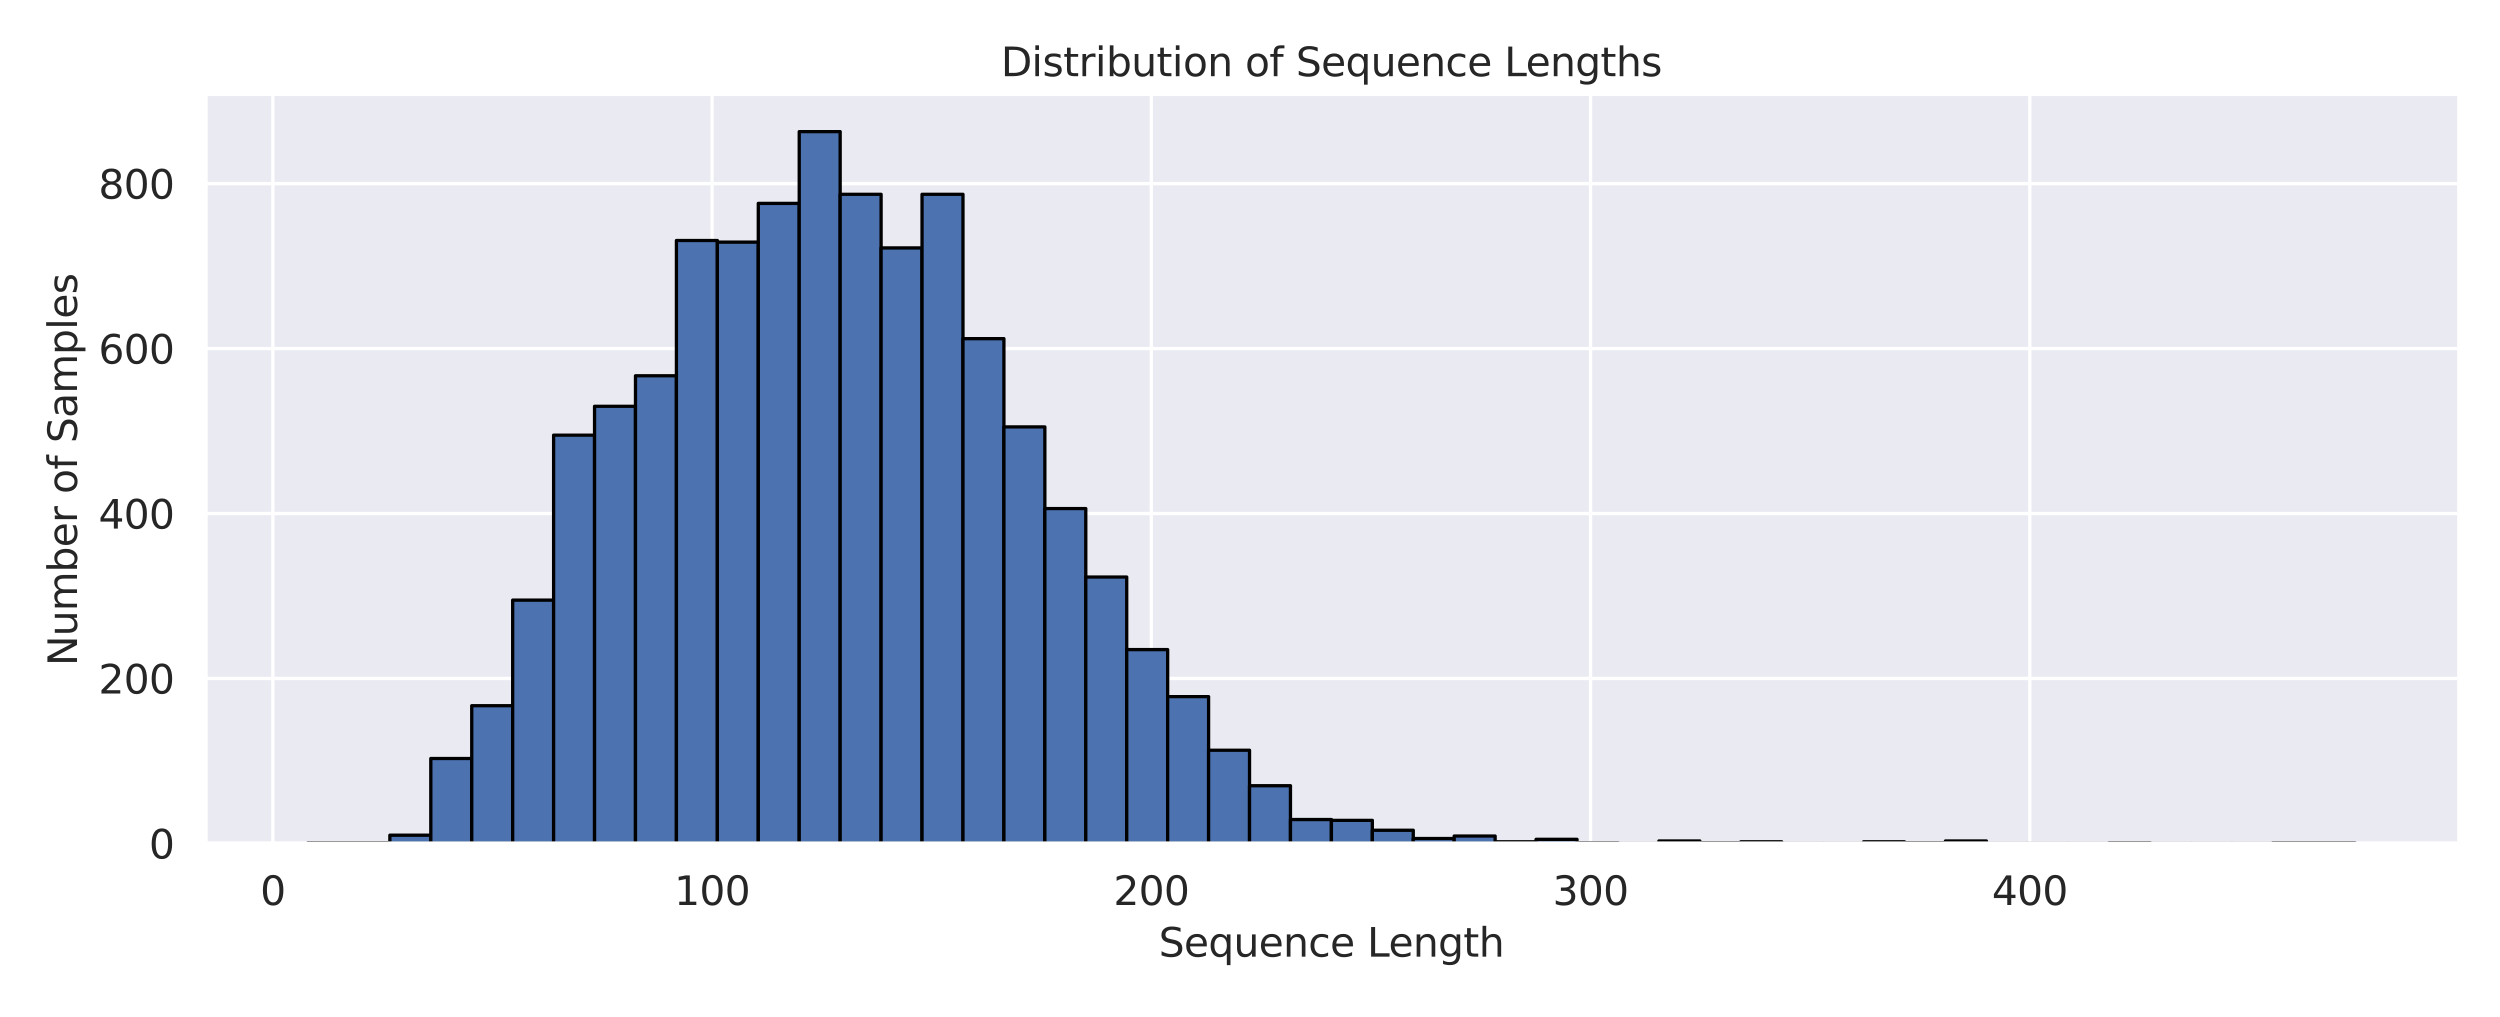 <?xml version="1.0" encoding="utf-8" standalone="no"?>
<!DOCTYPE svg PUBLIC "-//W3C//DTD SVG 1.1//EN"
  "http://www.w3.org/Graphics/SVG/1.1/DTD/svg11.dtd">
<svg xmlns:xlink="http://www.w3.org/1999/xlink" width="756pt" height="307.44pt" viewBox="0 0 756 307.44" xmlns="http://www.w3.org/2000/svg" version="1.1">
 <defs>
  <style type="text/css">*{stroke-linejoin: round; stroke-linecap: butt}</style>
 </defs>
 <g id="figure_1">
  <g id="patch_1">
   <path d="M 0 307.44 
L 756 307.44 
L 756 0 
L 0 0 
z
" style="fill: #ffffff"/>
  </g>
  <g id="axes_1">
   <g id="patch_2">
    <path d="M 62.19 255.06 
L 743.04 255.06 
L 743.04 29.04 
L 62.19 29.04 
z
" style="fill: #eaeaf2"/>
   </g>
   <g id="matplotlib.axis_1">
    <g id="xtick_1">
     <g id="line2d_1">
      <path d="M 82.512 255.06 
L 82.512 29.04 
" clip-path="url(#pb57733e9e1)" style="fill: none; stroke: #ffffff; stroke-linecap: round"/>
     </g>
     <g id="text_1">
      <!-- 0 -->
      <g style="fill: #262626" transform="translate(78.694 273.678) scale(0.12 -0.12)">
       <defs>
        <path id="DejaVuSans-30" d="M 2034 4250 
Q 1547 4250 1301 3770 
Q 1056 3291 1056 2328 
Q 1056 1369 1301 889 
Q 1547 409 2034 409 
Q 2525 409 2770 889 
Q 3016 1369 3016 2328 
Q 3016 3291 2770 3770 
Q 2525 4250 2034 4250 
z
M 2034 4750 
Q 2819 4750 3233 4129 
Q 3647 3509 3647 2328 
Q 3647 1150 3233 529 
Q 2819 -91 2034 -91 
Q 1250 -91 836 529 
Q 422 1150 422 2328 
Q 422 3509 836 4129 
Q 1250 4750 2034 4750 
z
" transform="scale(0.016)"/>
       </defs>
       <use xlink:href="#DejaVuSans-30"/>
      </g>
     </g>
    </g>
    <g id="xtick_2">
     <g id="line2d_2">
      <path d="M 215.335 255.06 
L 215.335 29.04 
" clip-path="url(#pb57733e9e1)" style="fill: none; stroke: #ffffff; stroke-linecap: round"/>
     </g>
     <g id="text_2">
      <!-- 100 -->
      <g style="fill: #262626" transform="translate(203.882 273.678) scale(0.12 -0.12)">
       <defs>
        <path id="DejaVuSans-31" d="M 794 531 
L 1825 531 
L 1825 4091 
L 703 3866 
L 703 4441 
L 1819 4666 
L 2450 4666 
L 2450 531 
L 3481 531 
L 3481 0 
L 794 0 
L 794 531 
z
" transform="scale(0.016)"/>
       </defs>
       <use xlink:href="#DejaVuSans-31"/>
       <use xlink:href="#DejaVuSans-30" x="63.623"/>
       <use xlink:href="#DejaVuSans-30" x="127.246"/>
      </g>
     </g>
    </g>
    <g id="xtick_3">
     <g id="line2d_3">
      <path d="M 348.158 255.06 
L 348.158 29.04 
" clip-path="url(#pb57733e9e1)" style="fill: none; stroke: #ffffff; stroke-linecap: round"/>
     </g>
     <g id="text_3">
      <!-- 200 -->
      <g style="fill: #262626" transform="translate(336.705 273.678) scale(0.12 -0.12)">
       <defs>
        <path id="DejaVuSans-32" d="M 1228 531 
L 3431 531 
L 3431 0 
L 469 0 
L 469 531 
Q 828 903 1448 1529 
Q 2069 2156 2228 2338 
Q 2531 2678 2651 2914 
Q 2772 3150 2772 3378 
Q 2772 3750 2511 3984 
Q 2250 4219 1831 4219 
Q 1534 4219 1204 4116 
Q 875 4013 500 3803 
L 500 4441 
Q 881 4594 1212 4672 
Q 1544 4750 1819 4750 
Q 2544 4750 2975 4387 
Q 3406 4025 3406 3419 
Q 3406 3131 3298 2873 
Q 3191 2616 2906 2266 
Q 2828 2175 2409 1742 
Q 1991 1309 1228 531 
z
" transform="scale(0.016)"/>
       </defs>
       <use xlink:href="#DejaVuSans-32"/>
       <use xlink:href="#DejaVuSans-30" x="63.623"/>
       <use xlink:href="#DejaVuSans-30" x="127.246"/>
      </g>
     </g>
    </g>
    <g id="xtick_4">
     <g id="line2d_4">
      <path d="M 480.98 255.06 
L 480.98 29.04 
" clip-path="url(#pb57733e9e1)" style="fill: none; stroke: #ffffff; stroke-linecap: round"/>
     </g>
     <g id="text_4">
      <!-- 300 -->
      <g style="fill: #262626" transform="translate(469.528 273.678) scale(0.12 -0.12)">
       <defs>
        <path id="DejaVuSans-33" d="M 2597 2516 
Q 3050 2419 3304 2112 
Q 3559 1806 3559 1356 
Q 3559 666 3084 287 
Q 2609 -91 1734 -91 
Q 1441 -91 1130 -33 
Q 819 25 488 141 
L 488 750 
Q 750 597 1062 519 
Q 1375 441 1716 441 
Q 2309 441 2620 675 
Q 2931 909 2931 1356 
Q 2931 1769 2642 2001 
Q 2353 2234 1838 2234 
L 1294 2234 
L 1294 2753 
L 1863 2753 
Q 2328 2753 2575 2939 
Q 2822 3125 2822 3475 
Q 2822 3834 2567 4026 
Q 2313 4219 1838 4219 
Q 1578 4219 1281 4162 
Q 984 4106 628 3988 
L 628 4550 
Q 988 4650 1302 4700 
Q 1616 4750 1894 4750 
Q 2613 4750 3031 4423 
Q 3450 4097 3450 3541 
Q 3450 3153 3228 2886 
Q 3006 2619 2597 2516 
z
" transform="scale(0.016)"/>
       </defs>
       <use xlink:href="#DejaVuSans-33"/>
       <use xlink:href="#DejaVuSans-30" x="63.623"/>
       <use xlink:href="#DejaVuSans-30" x="127.246"/>
      </g>
     </g>
    </g>
    <g id="xtick_5">
     <g id="line2d_5">
      <path d="M 613.803 255.06 
L 613.803 29.04 
" clip-path="url(#pb57733e9e1)" style="fill: none; stroke: #ffffff; stroke-linecap: round"/>
     </g>
     <g id="text_5">
      <!-- 400 -->
      <g style="fill: #262626" transform="translate(602.351 273.678) scale(0.12 -0.12)">
       <defs>
        <path id="DejaVuSans-34" d="M 2419 4116 
L 825 1625 
L 2419 1625 
L 2419 4116 
z
M 2253 4666 
L 3047 4666 
L 3047 1625 
L 3713 1625 
L 3713 1100 
L 3047 1100 
L 3047 0 
L 2419 0 
L 2419 1100 
L 313 1100 
L 313 1709 
L 2253 4666 
z
" transform="scale(0.016)"/>
       </defs>
       <use xlink:href="#DejaVuSans-34"/>
       <use xlink:href="#DejaVuSans-30" x="63.623"/>
       <use xlink:href="#DejaVuSans-30" x="127.246"/>
      </g>
     </g>
    </g>
    <g id="text_6">
     <!-- Sequence Length -->
     <g style="fill: #262626" transform="translate(350.414 289.292) scale(0.12 -0.12)">
      <defs>
       <path id="DejaVuSans-53" d="M 3425 4513 
L 3425 3897 
Q 3066 4069 2747 4153 
Q 2428 4238 2131 4238 
Q 1616 4238 1336 4038 
Q 1056 3838 1056 3469 
Q 1056 3159 1242 3001 
Q 1428 2844 1947 2747 
L 2328 2669 
Q 3034 2534 3370 2195 
Q 3706 1856 3706 1288 
Q 3706 609 3251 259 
Q 2797 -91 1919 -91 
Q 1588 -91 1214 -16 
Q 841 59 441 206 
L 441 856 
Q 825 641 1194 531 
Q 1563 422 1919 422 
Q 2459 422 2753 634 
Q 3047 847 3047 1241 
Q 3047 1584 2836 1778 
Q 2625 1972 2144 2069 
L 1759 2144 
Q 1053 2284 737 2584 
Q 422 2884 422 3419 
Q 422 4038 858 4394 
Q 1294 4750 2059 4750 
Q 2388 4750 2728 4690 
Q 3069 4631 3425 4513 
z
" transform="scale(0.016)"/>
       <path id="DejaVuSans-65" d="M 3597 1894 
L 3597 1613 
L 953 1613 
Q 991 1019 1311 708 
Q 1631 397 2203 397 
Q 2534 397 2845 478 
Q 3156 559 3463 722 
L 3463 178 
Q 3153 47 2828 -22 
Q 2503 -91 2169 -91 
Q 1331 -91 842 396 
Q 353 884 353 1716 
Q 353 2575 817 3079 
Q 1281 3584 2069 3584 
Q 2775 3584 3186 3129 
Q 3597 2675 3597 1894 
z
M 3022 2063 
Q 3016 2534 2758 2815 
Q 2500 3097 2075 3097 
Q 1594 3097 1305 2825 
Q 1016 2553 972 2059 
L 3022 2063 
z
" transform="scale(0.016)"/>
       <path id="DejaVuSans-71" d="M 947 1747 
Q 947 1113 1208 752 
Q 1469 391 1925 391 
Q 2381 391 2643 752 
Q 2906 1113 2906 1747 
Q 2906 2381 2643 2742 
Q 2381 3103 1925 3103 
Q 1469 3103 1208 2742 
Q 947 2381 947 1747 
z
M 2906 525 
Q 2725 213 2448 61 
Q 2172 -91 1784 -91 
Q 1150 -91 751 415 
Q 353 922 353 1747 
Q 353 2572 751 3078 
Q 1150 3584 1784 3584 
Q 2172 3584 2448 3432 
Q 2725 3281 2906 2969 
L 2906 3500 
L 3481 3500 
L 3481 -1331 
L 2906 -1331 
L 2906 525 
z
" transform="scale(0.016)"/>
       <path id="DejaVuSans-75" d="M 544 1381 
L 544 3500 
L 1119 3500 
L 1119 1403 
Q 1119 906 1312 657 
Q 1506 409 1894 409 
Q 2359 409 2629 706 
Q 2900 1003 2900 1516 
L 2900 3500 
L 3475 3500 
L 3475 0 
L 2900 0 
L 2900 538 
Q 2691 219 2414 64 
Q 2138 -91 1772 -91 
Q 1169 -91 856 284 
Q 544 659 544 1381 
z
M 1991 3584 
L 1991 3584 
z
" transform="scale(0.016)"/>
       <path id="DejaVuSans-6e" d="M 3513 2113 
L 3513 0 
L 2938 0 
L 2938 2094 
Q 2938 2591 2744 2837 
Q 2550 3084 2163 3084 
Q 1697 3084 1428 2787 
Q 1159 2491 1159 1978 
L 1159 0 
L 581 0 
L 581 3500 
L 1159 3500 
L 1159 2956 
Q 1366 3272 1645 3428 
Q 1925 3584 2291 3584 
Q 2894 3584 3203 3211 
Q 3513 2838 3513 2113 
z
" transform="scale(0.016)"/>
       <path id="DejaVuSans-63" d="M 3122 3366 
L 3122 2828 
Q 2878 2963 2633 3030 
Q 2388 3097 2138 3097 
Q 1578 3097 1268 2742 
Q 959 2388 959 1747 
Q 959 1106 1268 751 
Q 1578 397 2138 397 
Q 2388 397 2633 464 
Q 2878 531 3122 666 
L 3122 134 
Q 2881 22 2623 -34 
Q 2366 -91 2075 -91 
Q 1284 -91 818 406 
Q 353 903 353 1747 
Q 353 2603 823 3093 
Q 1294 3584 2113 3584 
Q 2378 3584 2631 3529 
Q 2884 3475 3122 3366 
z
" transform="scale(0.016)"/>
       <path id="DejaVuSans-20" transform="scale(0.016)"/>
       <path id="DejaVuSans-4c" d="M 628 4666 
L 1259 4666 
L 1259 531 
L 3531 531 
L 3531 0 
L 628 0 
L 628 4666 
z
" transform="scale(0.016)"/>
       <path id="DejaVuSans-67" d="M 2906 1791 
Q 2906 2416 2648 2759 
Q 2391 3103 1925 3103 
Q 1463 3103 1205 2759 
Q 947 2416 947 1791 
Q 947 1169 1205 825 
Q 1463 481 1925 481 
Q 2391 481 2648 825 
Q 2906 1169 2906 1791 
z
M 3481 434 
Q 3481 -459 3084 -895 
Q 2688 -1331 1869 -1331 
Q 1566 -1331 1297 -1286 
Q 1028 -1241 775 -1147 
L 775 -588 
Q 1028 -725 1275 -790 
Q 1522 -856 1778 -856 
Q 2344 -856 2625 -561 
Q 2906 -266 2906 331 
L 2906 616 
Q 2728 306 2450 153 
Q 2172 0 1784 0 
Q 1141 0 747 490 
Q 353 981 353 1791 
Q 353 2603 747 3093 
Q 1141 3584 1784 3584 
Q 2172 3584 2450 3431 
Q 2728 3278 2906 2969 
L 2906 3500 
L 3481 3500 
L 3481 434 
z
" transform="scale(0.016)"/>
       <path id="DejaVuSans-74" d="M 1172 4494 
L 1172 3500 
L 2356 3500 
L 2356 3053 
L 1172 3053 
L 1172 1153 
Q 1172 725 1289 603 
Q 1406 481 1766 481 
L 2356 481 
L 2356 0 
L 1766 0 
Q 1100 0 847 248 
Q 594 497 594 1153 
L 594 3053 
L 172 3053 
L 172 3500 
L 594 3500 
L 594 4494 
L 1172 4494 
z
" transform="scale(0.016)"/>
       <path id="DejaVuSans-68" d="M 3513 2113 
L 3513 0 
L 2938 0 
L 2938 2094 
Q 2938 2591 2744 2837 
Q 2550 3084 2163 3084 
Q 1697 3084 1428 2787 
Q 1159 2491 1159 1978 
L 1159 0 
L 581 0 
L 581 4863 
L 1159 4863 
L 1159 2956 
Q 1366 3272 1645 3428 
Q 1925 3584 2291 3584 
Q 2894 3584 3203 3211 
Q 3513 2838 3513 2113 
z
" transform="scale(0.016)"/>
      </defs>
      <use xlink:href="#DejaVuSans-53"/>
      <use xlink:href="#DejaVuSans-65" x="63.477"/>
      <use xlink:href="#DejaVuSans-71" x="125"/>
      <use xlink:href="#DejaVuSans-75" x="188.477"/>
      <use xlink:href="#DejaVuSans-65" x="251.855"/>
      <use xlink:href="#DejaVuSans-6e" x="313.379"/>
      <use xlink:href="#DejaVuSans-63" x="376.758"/>
      <use xlink:href="#DejaVuSans-65" x="431.738"/>
      <use xlink:href="#DejaVuSans-20" x="493.262"/>
      <use xlink:href="#DejaVuSans-4c" x="525.049"/>
      <use xlink:href="#DejaVuSans-65" x="579.012"/>
      <use xlink:href="#DejaVuSans-6e" x="640.535"/>
      <use xlink:href="#DejaVuSans-67" x="703.914"/>
      <use xlink:href="#DejaVuSans-74" x="767.391"/>
      <use xlink:href="#DejaVuSans-68" x="806.6"/>
     </g>
    </g>
   </g>
   <g id="matplotlib.axis_2">
    <g id="ytick_1">
     <g id="line2d_6">
      <path d="M 62.19 255.06 
L 743.04 255.06 
" clip-path="url(#pb57733e9e1)" style="fill: none; stroke: #ffffff; stroke-linecap: round"/>
     </g>
     <g id="text_7">
      <!-- 0 -->
      <g style="fill: #262626" transform="translate(45.055 259.619) scale(0.12 -0.12)">
       <use xlink:href="#DejaVuSans-30"/>
      </g>
     </g>
    </g>
    <g id="ytick_2">
     <g id="line2d_7">
      <path d="M 62.19 205.174 
L 743.04 205.174 
" clip-path="url(#pb57733e9e1)" style="fill: none; stroke: #ffffff; stroke-linecap: round"/>
     </g>
     <g id="text_8">
      <!-- 200 -->
      <g style="fill: #262626" transform="translate(29.785 209.733) scale(0.12 -0.12)">
       <use xlink:href="#DejaVuSans-32"/>
       <use xlink:href="#DejaVuSans-30" x="63.623"/>
       <use xlink:href="#DejaVuSans-30" x="127.246"/>
      </g>
     </g>
    </g>
    <g id="ytick_3">
     <g id="line2d_8">
      <path d="M 62.19 155.288 
L 743.04 155.288 
" clip-path="url(#pb57733e9e1)" style="fill: none; stroke: #ffffff; stroke-linecap: round"/>
     </g>
     <g id="text_9">
      <!-- 400 -->
      <g style="fill: #262626" transform="translate(29.785 159.848) scale(0.12 -0.12)">
       <use xlink:href="#DejaVuSans-34"/>
       <use xlink:href="#DejaVuSans-30" x="63.623"/>
       <use xlink:href="#DejaVuSans-30" x="127.246"/>
      </g>
     </g>
    </g>
    <g id="ytick_4">
     <g id="line2d_9">
      <path d="M 62.19 105.403 
L 743.04 105.403 
" clip-path="url(#pb57733e9e1)" style="fill: none; stroke: #ffffff; stroke-linecap: round"/>
     </g>
     <g id="text_10">
      <!-- 600 -->
      <g style="fill: #262626" transform="translate(29.785 109.962) scale(0.12 -0.12)">
       <defs>
        <path id="DejaVuSans-36" d="M 2113 2584 
Q 1688 2584 1439 2293 
Q 1191 2003 1191 1497 
Q 1191 994 1439 701 
Q 1688 409 2113 409 
Q 2538 409 2786 701 
Q 3034 994 3034 1497 
Q 3034 2003 2786 2293 
Q 2538 2584 2113 2584 
z
M 3366 4563 
L 3366 3988 
Q 3128 4100 2886 4159 
Q 2644 4219 2406 4219 
Q 1781 4219 1451 3797 
Q 1122 3375 1075 2522 
Q 1259 2794 1537 2939 
Q 1816 3084 2150 3084 
Q 2853 3084 3261 2657 
Q 3669 2231 3669 1497 
Q 3669 778 3244 343 
Q 2819 -91 2113 -91 
Q 1303 -91 875 529 
Q 447 1150 447 2328 
Q 447 3434 972 4092 
Q 1497 4750 2381 4750 
Q 2619 4750 2861 4703 
Q 3103 4656 3366 4563 
z
" transform="scale(0.016)"/>
       </defs>
       <use xlink:href="#DejaVuSans-36"/>
       <use xlink:href="#DejaVuSans-30" x="63.623"/>
       <use xlink:href="#DejaVuSans-30" x="127.246"/>
      </g>
     </g>
    </g>
    <g id="ytick_5">
     <g id="line2d_10">
      <path d="M 62.19 55.517 
L 743.04 55.517 
" clip-path="url(#pb57733e9e1)" style="fill: none; stroke: #ffffff; stroke-linecap: round"/>
     </g>
     <g id="text_11">
      <!-- 800 -->
      <g style="fill: #262626" transform="translate(29.785 60.076) scale(0.12 -0.12)">
       <defs>
        <path id="DejaVuSans-38" d="M 2034 2216 
Q 1584 2216 1326 1975 
Q 1069 1734 1069 1313 
Q 1069 891 1326 650 
Q 1584 409 2034 409 
Q 2484 409 2743 651 
Q 3003 894 3003 1313 
Q 3003 1734 2745 1975 
Q 2488 2216 2034 2216 
z
M 1403 2484 
Q 997 2584 770 2862 
Q 544 3141 544 3541 
Q 544 4100 942 4425 
Q 1341 4750 2034 4750 
Q 2731 4750 3128 4425 
Q 3525 4100 3525 3541 
Q 3525 3141 3298 2862 
Q 3072 2584 2669 2484 
Q 3125 2378 3379 2068 
Q 3634 1759 3634 1313 
Q 3634 634 3220 271 
Q 2806 -91 2034 -91 
Q 1263 -91 848 271 
Q 434 634 434 1313 
Q 434 1759 690 2068 
Q 947 2378 1403 2484 
z
M 1172 3481 
Q 1172 3119 1398 2916 
Q 1625 2713 2034 2713 
Q 2441 2713 2670 2916 
Q 2900 3119 2900 3481 
Q 2900 3844 2670 4047 
Q 2441 4250 2034 4250 
Q 1625 4250 1398 4047 
Q 1172 3844 1172 3481 
z
" transform="scale(0.016)"/>
       </defs>
       <use xlink:href="#DejaVuSans-38"/>
       <use xlink:href="#DejaVuSans-30" x="63.623"/>
       <use xlink:href="#DejaVuSans-30" x="127.246"/>
      </g>
     </g>
    </g>
    <g id="text_12">
     <!-- Number of Samples -->
     <g style="fill: #262626" transform="translate(23.289 201.374) rotate(-90) scale(0.12 -0.12)">
      <defs>
       <path id="DejaVuSans-4e" d="M 628 4666 
L 1478 4666 
L 3547 763 
L 3547 4666 
L 4159 4666 
L 4159 0 
L 3309 0 
L 1241 3903 
L 1241 0 
L 628 0 
L 628 4666 
z
" transform="scale(0.016)"/>
       <path id="DejaVuSans-6d" d="M 3328 2828 
Q 3544 3216 3844 3400 
Q 4144 3584 4550 3584 
Q 5097 3584 5394 3201 
Q 5691 2819 5691 2113 
L 5691 0 
L 5113 0 
L 5113 2094 
Q 5113 2597 4934 2840 
Q 4756 3084 4391 3084 
Q 3944 3084 3684 2787 
Q 3425 2491 3425 1978 
L 3425 0 
L 2847 0 
L 2847 2094 
Q 2847 2600 2669 2842 
Q 2491 3084 2119 3084 
Q 1678 3084 1418 2786 
Q 1159 2488 1159 1978 
L 1159 0 
L 581 0 
L 581 3500 
L 1159 3500 
L 1159 2956 
Q 1356 3278 1631 3431 
Q 1906 3584 2284 3584 
Q 2666 3584 2933 3390 
Q 3200 3197 3328 2828 
z
" transform="scale(0.016)"/>
       <path id="DejaVuSans-62" d="M 3116 1747 
Q 3116 2381 2855 2742 
Q 2594 3103 2138 3103 
Q 1681 3103 1420 2742 
Q 1159 2381 1159 1747 
Q 1159 1113 1420 752 
Q 1681 391 2138 391 
Q 2594 391 2855 752 
Q 3116 1113 3116 1747 
z
M 1159 2969 
Q 1341 3281 1617 3432 
Q 1894 3584 2278 3584 
Q 2916 3584 3314 3078 
Q 3713 2572 3713 1747 
Q 3713 922 3314 415 
Q 2916 -91 2278 -91 
Q 1894 -91 1617 61 
Q 1341 213 1159 525 
L 1159 0 
L 581 0 
L 581 4863 
L 1159 4863 
L 1159 2969 
z
" transform="scale(0.016)"/>
       <path id="DejaVuSans-72" d="M 2631 2963 
Q 2534 3019 2420 3045 
Q 2306 3072 2169 3072 
Q 1681 3072 1420 2755 
Q 1159 2438 1159 1844 
L 1159 0 
L 581 0 
L 581 3500 
L 1159 3500 
L 1159 2956 
Q 1341 3275 1631 3429 
Q 1922 3584 2338 3584 
Q 2397 3584 2469 3576 
Q 2541 3569 2628 3553 
L 2631 2963 
z
" transform="scale(0.016)"/>
       <path id="DejaVuSans-6f" d="M 1959 3097 
Q 1497 3097 1228 2736 
Q 959 2375 959 1747 
Q 959 1119 1226 758 
Q 1494 397 1959 397 
Q 2419 397 2687 759 
Q 2956 1122 2956 1747 
Q 2956 2369 2687 2733 
Q 2419 3097 1959 3097 
z
M 1959 3584 
Q 2709 3584 3137 3096 
Q 3566 2609 3566 1747 
Q 3566 888 3137 398 
Q 2709 -91 1959 -91 
Q 1206 -91 779 398 
Q 353 888 353 1747 
Q 353 2609 779 3096 
Q 1206 3584 1959 3584 
z
" transform="scale(0.016)"/>
       <path id="DejaVuSans-66" d="M 2375 4863 
L 2375 4384 
L 1825 4384 
Q 1516 4384 1395 4259 
Q 1275 4134 1275 3809 
L 1275 3500 
L 2222 3500 
L 2222 3053 
L 1275 3053 
L 1275 0 
L 697 0 
L 697 3053 
L 147 3053 
L 147 3500 
L 697 3500 
L 697 3744 
Q 697 4328 969 4595 
Q 1241 4863 1831 4863 
L 2375 4863 
z
" transform="scale(0.016)"/>
       <path id="DejaVuSans-61" d="M 2194 1759 
Q 1497 1759 1228 1600 
Q 959 1441 959 1056 
Q 959 750 1161 570 
Q 1363 391 1709 391 
Q 2188 391 2477 730 
Q 2766 1069 2766 1631 
L 2766 1759 
L 2194 1759 
z
M 3341 1997 
L 3341 0 
L 2766 0 
L 2766 531 
Q 2569 213 2275 61 
Q 1981 -91 1556 -91 
Q 1019 -91 701 211 
Q 384 513 384 1019 
Q 384 1609 779 1909 
Q 1175 2209 1959 2209 
L 2766 2209 
L 2766 2266 
Q 2766 2663 2505 2880 
Q 2244 3097 1772 3097 
Q 1472 3097 1187 3025 
Q 903 2953 641 2809 
L 641 3341 
Q 956 3463 1253 3523 
Q 1550 3584 1831 3584 
Q 2591 3584 2966 3190 
Q 3341 2797 3341 1997 
z
" transform="scale(0.016)"/>
       <path id="DejaVuSans-70" d="M 1159 525 
L 1159 -1331 
L 581 -1331 
L 581 3500 
L 1159 3500 
L 1159 2969 
Q 1341 3281 1617 3432 
Q 1894 3584 2278 3584 
Q 2916 3584 3314 3078 
Q 3713 2572 3713 1747 
Q 3713 922 3314 415 
Q 2916 -91 2278 -91 
Q 1894 -91 1617 61 
Q 1341 213 1159 525 
z
M 3116 1747 
Q 3116 2381 2855 2742 
Q 2594 3103 2138 3103 
Q 1681 3103 1420 2742 
Q 1159 2381 1159 1747 
Q 1159 1113 1420 752 
Q 1681 391 2138 391 
Q 2594 391 2855 752 
Q 3116 1113 3116 1747 
z
" transform="scale(0.016)"/>
       <path id="DejaVuSans-6c" d="M 603 4863 
L 1178 4863 
L 1178 0 
L 603 0 
L 603 4863 
z
" transform="scale(0.016)"/>
       <path id="DejaVuSans-73" d="M 2834 3397 
L 2834 2853 
Q 2591 2978 2328 3040 
Q 2066 3103 1784 3103 
Q 1356 3103 1142 2972 
Q 928 2841 928 2578 
Q 928 2378 1081 2264 
Q 1234 2150 1697 2047 
L 1894 2003 
Q 2506 1872 2764 1633 
Q 3022 1394 3022 966 
Q 3022 478 2636 193 
Q 2250 -91 1575 -91 
Q 1294 -91 989 -36 
Q 684 19 347 128 
L 347 722 
Q 666 556 975 473 
Q 1284 391 1588 391 
Q 1994 391 2212 530 
Q 2431 669 2431 922 
Q 2431 1156 2273 1281 
Q 2116 1406 1581 1522 
L 1381 1569 
Q 847 1681 609 1914 
Q 372 2147 372 2553 
Q 372 3047 722 3315 
Q 1072 3584 1716 3584 
Q 2034 3584 2315 3537 
Q 2597 3491 2834 3397 
z
" transform="scale(0.016)"/>
      </defs>
      <use xlink:href="#DejaVuSans-4e"/>
      <use xlink:href="#DejaVuSans-75" x="74.805"/>
      <use xlink:href="#DejaVuSans-6d" x="138.184"/>
      <use xlink:href="#DejaVuSans-62" x="235.596"/>
      <use xlink:href="#DejaVuSans-65" x="299.072"/>
      <use xlink:href="#DejaVuSans-72" x="360.596"/>
      <use xlink:href="#DejaVuSans-20" x="401.709"/>
      <use xlink:href="#DejaVuSans-6f" x="433.496"/>
      <use xlink:href="#DejaVuSans-66" x="494.678"/>
      <use xlink:href="#DejaVuSans-20" x="529.883"/>
      <use xlink:href="#DejaVuSans-53" x="561.67"/>
      <use xlink:href="#DejaVuSans-61" x="625.146"/>
      <use xlink:href="#DejaVuSans-6d" x="686.426"/>
      <use xlink:href="#DejaVuSans-70" x="783.838"/>
      <use xlink:href="#DejaVuSans-6c" x="847.314"/>
      <use xlink:href="#DejaVuSans-65" x="875.098"/>
      <use xlink:href="#DejaVuSans-73" x="936.621"/>
     </g>
    </g>
   </g>
   <g id="patch_3">
    <path d="M 93.138 255.06 
L 105.517 255.06 
L 105.517 254.811 
L 93.138 254.811 
z
" clip-path="url(#pb57733e9e1)" style="fill: #4c72b0; stroke: #000000; stroke-linejoin: miter"/>
   </g>
   <g id="patch_4">
    <path d="M 105.517 255.06 
L 117.896 255.06 
L 117.896 254.811 
L 105.517 254.811 
z
" clip-path="url(#pb57733e9e1)" style="fill: #4c72b0; stroke: #000000; stroke-linejoin: miter"/>
   </g>
   <g id="patch_5">
    <path d="M 117.896 255.06 
L 130.275 255.06 
L 130.275 252.566 
L 117.896 252.566 
z
" clip-path="url(#pb57733e9e1)" style="fill: #4c72b0; stroke: #000000; stroke-linejoin: miter"/>
   </g>
   <g id="patch_6">
    <path d="M 130.275 255.06 
L 142.654 255.06 
L 142.654 229.369 
L 130.275 229.369 
z
" clip-path="url(#pb57733e9e1)" style="fill: #4c72b0; stroke: #000000; stroke-linejoin: miter"/>
   </g>
   <g id="patch_7">
    <path d="M 142.654 255.06 
L 155.033 255.06 
L 155.033 213.405 
L 142.654 213.405 
z
" clip-path="url(#pb57733e9e1)" style="fill: #4c72b0; stroke: #000000; stroke-linejoin: miter"/>
   </g>
   <g id="patch_8">
    <path d="M 155.033 255.06 
L 167.412 255.06 
L 167.412 181.478 
L 155.033 181.478 
z
" clip-path="url(#pb57733e9e1)" style="fill: #4c72b0; stroke: #000000; stroke-linejoin: miter"/>
   </g>
   <g id="patch_9">
    <path d="M 167.412 255.06 
L 179.791 255.06 
L 179.791 131.593 
L 167.412 131.593 
z
" clip-path="url(#pb57733e9e1)" style="fill: #4c72b0; stroke: #000000; stroke-linejoin: miter"/>
   </g>
   <g id="patch_10">
    <path d="M 179.791 255.06 
L 192.17 255.06 
L 192.17 122.863 
L 179.791 122.863 
z
" clip-path="url(#pb57733e9e1)" style="fill: #4c72b0; stroke: #000000; stroke-linejoin: miter"/>
   </g>
   <g id="patch_11">
    <path d="M 192.17 255.06 
L 204.55 255.06 
L 204.55 113.634 
L 192.17 113.634 
z
" clip-path="url(#pb57733e9e1)" style="fill: #4c72b0; stroke: #000000; stroke-linejoin: miter"/>
   </g>
   <g id="patch_12">
    <path d="M 204.55 255.06 
L 216.929 255.06 
L 216.929 72.727 
L 204.55 72.727 
z
" clip-path="url(#pb57733e9e1)" style="fill: #4c72b0; stroke: #000000; stroke-linejoin: miter"/>
   </g>
   <g id="patch_13">
    <path d="M 216.929 255.06 
L 229.308 255.06 
L 229.308 73.226 
L 216.929 73.226 
z
" clip-path="url(#pb57733e9e1)" style="fill: #4c72b0; stroke: #000000; stroke-linejoin: miter"/>
   </g>
   <g id="patch_14">
    <path d="M 229.308 255.06 
L 241.687 255.06 
L 241.687 61.503 
L 229.308 61.503 
z
" clip-path="url(#pb57733e9e1)" style="fill: #4c72b0; stroke: #000000; stroke-linejoin: miter"/>
   </g>
   <g id="patch_15">
    <path d="M 241.687 255.06 
L 254.066 255.06 
L 254.066 39.803 
L 241.687 39.803 
z
" clip-path="url(#pb57733e9e1)" style="fill: #4c72b0; stroke: #000000; stroke-linejoin: miter"/>
   </g>
   <g id="patch_16">
    <path d="M 254.066 255.06 
L 266.445 255.06 
L 266.445 58.759 
L 254.066 58.759 
z
" clip-path="url(#pb57733e9e1)" style="fill: #4c72b0; stroke: #000000; stroke-linejoin: miter"/>
   </g>
   <g id="patch_17">
    <path d="M 266.445 255.06 
L 278.824 255.06 
L 278.824 74.972 
L 266.445 74.972 
z
" clip-path="url(#pb57733e9e1)" style="fill: #4c72b0; stroke: #000000; stroke-linejoin: miter"/>
   </g>
   <g id="patch_18">
    <path d="M 278.824 255.06 
L 291.203 255.06 
L 291.203 58.759 
L 278.824 58.759 
z
" clip-path="url(#pb57733e9e1)" style="fill: #4c72b0; stroke: #000000; stroke-linejoin: miter"/>
   </g>
   <g id="patch_19">
    <path d="M 291.203 255.06 
L 303.582 255.06 
L 303.582 102.41 
L 291.203 102.41 
z
" clip-path="url(#pb57733e9e1)" style="fill: #4c72b0; stroke: #000000; stroke-linejoin: miter"/>
   </g>
   <g id="patch_20">
    <path d="M 303.582 255.06 
L 315.961 255.06 
L 315.961 129.098 
L 303.582 129.098 
z
" clip-path="url(#pb57733e9e1)" style="fill: #4c72b0; stroke: #000000; stroke-linejoin: miter"/>
   </g>
   <g id="patch_21">
    <path d="M 315.961 255.06 
L 328.34 255.06 
L 328.34 153.792 
L 315.961 153.792 
z
" clip-path="url(#pb57733e9e1)" style="fill: #4c72b0; stroke: #000000; stroke-linejoin: miter"/>
   </g>
   <g id="patch_22">
    <path d="M 328.34 255.06 
L 340.72 255.06 
L 340.72 174.494 
L 328.34 174.494 
z
" clip-path="url(#pb57733e9e1)" style="fill: #4c72b0; stroke: #000000; stroke-linejoin: miter"/>
   </g>
   <g id="patch_23">
    <path d="M 340.72 255.06 
L 353.099 255.06 
L 353.099 196.444 
L 340.72 196.444 
z
" clip-path="url(#pb57733e9e1)" style="fill: #4c72b0; stroke: #000000; stroke-linejoin: miter"/>
   </g>
   <g id="patch_24">
    <path d="M 353.099 255.06 
L 365.478 255.06 
L 365.478 210.662 
L 353.099 210.662 
z
" clip-path="url(#pb57733e9e1)" style="fill: #4c72b0; stroke: #000000; stroke-linejoin: miter"/>
   </g>
   <g id="patch_25">
    <path d="M 365.478 255.06 
L 377.857 255.06 
L 377.857 226.875 
L 365.478 226.875 
z
" clip-path="url(#pb57733e9e1)" style="fill: #4c72b0; stroke: #000000; stroke-linejoin: miter"/>
   </g>
   <g id="patch_26">
    <path d="M 377.857 255.06 
L 390.236 255.06 
L 390.236 237.6 
L 377.857 237.6 
z
" clip-path="url(#pb57733e9e1)" style="fill: #4c72b0; stroke: #000000; stroke-linejoin: miter"/>
   </g>
   <g id="patch_27">
    <path d="M 390.236 255.06 
L 402.615 255.06 
L 402.615 247.827 
L 390.236 247.827 
z
" clip-path="url(#pb57733e9e1)" style="fill: #4c72b0; stroke: #000000; stroke-linejoin: miter"/>
   </g>
   <g id="patch_28">
    <path d="M 402.615 255.06 
L 414.994 255.06 
L 414.994 248.076 
L 402.615 248.076 
z
" clip-path="url(#pb57733e9e1)" style="fill: #4c72b0; stroke: #000000; stroke-linejoin: miter"/>
   </g>
   <g id="patch_29">
    <path d="M 414.994 255.06 
L 427.373 255.06 
L 427.373 251.069 
L 414.994 251.069 
z
" clip-path="url(#pb57733e9e1)" style="fill: #4c72b0; stroke: #000000; stroke-linejoin: miter"/>
   </g>
   <g id="patch_30">
    <path d="M 427.373 255.06 
L 439.752 255.06 
L 439.752 253.563 
L 427.373 253.563 
z
" clip-path="url(#pb57733e9e1)" style="fill: #4c72b0; stroke: #000000; stroke-linejoin: miter"/>
   </g>
   <g id="patch_31">
    <path d="M 439.752 255.06 
L 452.131 255.06 
L 452.131 252.815 
L 439.752 252.815 
z
" clip-path="url(#pb57733e9e1)" style="fill: #4c72b0; stroke: #000000; stroke-linejoin: miter"/>
   </g>
   <g id="patch_32">
    <path d="M 452.131 255.06 
L 464.51 255.06 
L 464.51 254.561 
L 452.131 254.561 
z
" clip-path="url(#pb57733e9e1)" style="fill: #4c72b0; stroke: #000000; stroke-linejoin: miter"/>
   </g>
   <g id="patch_33">
    <path d="M 464.51 255.06 
L 476.89 255.06 
L 476.89 253.813 
L 464.51 253.813 
z
" clip-path="url(#pb57733e9e1)" style="fill: #4c72b0; stroke: #000000; stroke-linejoin: miter"/>
   </g>
   <g id="patch_34">
    <path d="M 476.89 255.06 
L 489.269 255.06 
L 489.269 254.811 
L 476.89 254.811 
z
" clip-path="url(#pb57733e9e1)" style="fill: #4c72b0; stroke: #000000; stroke-linejoin: miter"/>
   </g>
   <g id="patch_35">
    <path d="M 489.269 255.06 
L 501.648 255.06 
L 501.648 255.06 
L 489.269 255.06 
z
" clip-path="url(#pb57733e9e1)" style="fill: #4c72b0; stroke: #000000; stroke-linejoin: miter"/>
   </g>
   <g id="patch_36">
    <path d="M 501.648 255.06 
L 514.027 255.06 
L 514.027 254.312 
L 501.648 254.312 
z
" clip-path="url(#pb57733e9e1)" style="fill: #4c72b0; stroke: #000000; stroke-linejoin: miter"/>
   </g>
   <g id="patch_37">
    <path d="M 514.027 255.06 
L 526.406 255.06 
L 526.406 254.811 
L 514.027 254.811 
z
" clip-path="url(#pb57733e9e1)" style="fill: #4c72b0; stroke: #000000; stroke-linejoin: miter"/>
   </g>
   <g id="patch_38">
    <path d="M 526.406 255.06 
L 538.785 255.06 
L 538.785 254.561 
L 526.406 254.561 
z
" clip-path="url(#pb57733e9e1)" style="fill: #4c72b0; stroke: #000000; stroke-linejoin: miter"/>
   </g>
   <g id="patch_39">
    <path d="M 538.785 255.06 
L 551.164 255.06 
L 551.164 255.06 
L 538.785 255.06 
z
" clip-path="url(#pb57733e9e1)" style="fill: #4c72b0; stroke: #000000; stroke-linejoin: miter"/>
   </g>
   <g id="patch_40">
    <path d="M 551.164 255.06 
L 563.543 255.06 
L 563.543 255.06 
L 551.164 255.06 
z
" clip-path="url(#pb57733e9e1)" style="fill: #4c72b0; stroke: #000000; stroke-linejoin: miter"/>
   </g>
   <g id="patch_41">
    <path d="M 563.543 255.06 
L 575.922 255.06 
L 575.922 254.561 
L 563.543 254.561 
z
" clip-path="url(#pb57733e9e1)" style="fill: #4c72b0; stroke: #000000; stroke-linejoin: miter"/>
   </g>
   <g id="patch_42">
    <path d="M 575.922 255.06 
L 588.301 255.06 
L 588.301 254.811 
L 575.922 254.811 
z
" clip-path="url(#pb57733e9e1)" style="fill: #4c72b0; stroke: #000000; stroke-linejoin: miter"/>
   </g>
   <g id="patch_43">
    <path d="M 588.301 255.06 
L 600.68 255.06 
L 600.68 254.312 
L 588.301 254.312 
z
" clip-path="url(#pb57733e9e1)" style="fill: #4c72b0; stroke: #000000; stroke-linejoin: miter"/>
   </g>
   <g id="patch_44">
    <path d="M 600.68 255.06 
L 613.06 255.06 
L 613.06 255.06 
L 600.68 255.06 
z
" clip-path="url(#pb57733e9e1)" style="fill: #4c72b0; stroke: #000000; stroke-linejoin: miter"/>
   </g>
   <g id="patch_45">
    <path d="M 613.06 255.06 
L 625.439 255.06 
L 625.439 255.06 
L 613.06 255.06 
z
" clip-path="url(#pb57733e9e1)" style="fill: #4c72b0; stroke: #000000; stroke-linejoin: miter"/>
   </g>
   <g id="patch_46">
    <path d="M 625.439 255.06 
L 637.818 255.06 
L 637.818 255.06 
L 625.439 255.06 
z
" clip-path="url(#pb57733e9e1)" style="fill: #4c72b0; stroke: #000000; stroke-linejoin: miter"/>
   </g>
   <g id="patch_47">
    <path d="M 637.818 255.06 
L 650.197 255.06 
L 650.197 254.811 
L 637.818 254.811 
z
" clip-path="url(#pb57733e9e1)" style="fill: #4c72b0; stroke: #000000; stroke-linejoin: miter"/>
   </g>
   <g id="patch_48">
    <path d="M 650.197 255.06 
L 662.576 255.06 
L 662.576 255.06 
L 650.197 255.06 
z
" clip-path="url(#pb57733e9e1)" style="fill: #4c72b0; stroke: #000000; stroke-linejoin: miter"/>
   </g>
   <g id="patch_49">
    <path d="M 662.576 255.06 
L 674.955 255.06 
L 674.955 255.06 
L 662.576 255.06 
z
" clip-path="url(#pb57733e9e1)" style="fill: #4c72b0; stroke: #000000; stroke-linejoin: miter"/>
   </g>
   <g id="patch_50">
    <path d="M 674.955 255.06 
L 687.334 255.06 
L 687.334 255.06 
L 674.955 255.06 
z
" clip-path="url(#pb57733e9e1)" style="fill: #4c72b0; stroke: #000000; stroke-linejoin: miter"/>
   </g>
   <g id="patch_51">
    <path d="M 687.334 255.06 
L 699.713 255.06 
L 699.713 254.811 
L 687.334 254.811 
z
" clip-path="url(#pb57733e9e1)" style="fill: #4c72b0; stroke: #000000; stroke-linejoin: miter"/>
   </g>
   <g id="patch_52">
    <path d="M 699.713 255.06 
L 712.092 255.06 
L 712.092 254.811 
L 699.713 254.811 
z
" clip-path="url(#pb57733e9e1)" style="fill: #4c72b0; stroke: #000000; stroke-linejoin: miter"/>
   </g>
   <g id="patch_53">
    <path d="M 62.19 255.06 
L 62.19 29.04 
" style="fill: none; stroke: #ffffff; stroke-width: 1.25; stroke-linejoin: miter; stroke-linecap: square"/>
   </g>
   <g id="patch_54">
    <path d="M 62.19 255.06 
L 743.04 255.06 
" style="fill: none; stroke: #ffffff; stroke-width: 1.25; stroke-linejoin: miter; stroke-linecap: square"/>
   </g>
   <g id="text_13">
    <!-- Distribution of Sequence Lengths -->
    <g style="fill: #262626" transform="translate(302.689 23.04) scale(0.12 -0.12)">
     <defs>
      <path id="DejaVuSans-44" d="M 1259 4147 
L 1259 519 
L 2022 519 
Q 2988 519 3436 956 
Q 3884 1394 3884 2338 
Q 3884 3275 3436 3711 
Q 2988 4147 2022 4147 
L 1259 4147 
z
M 628 4666 
L 1925 4666 
Q 3281 4666 3915 4102 
Q 4550 3538 4550 2338 
Q 4550 1131 3912 565 
Q 3275 0 1925 0 
L 628 0 
L 628 4666 
z
" transform="scale(0.016)"/>
      <path id="DejaVuSans-69" d="M 603 3500 
L 1178 3500 
L 1178 0 
L 603 0 
L 603 3500 
z
M 603 4863 
L 1178 4863 
L 1178 4134 
L 603 4134 
L 603 4863 
z
" transform="scale(0.016)"/>
     </defs>
     <use xlink:href="#DejaVuSans-44"/>
     <use xlink:href="#DejaVuSans-69" x="77.002"/>
     <use xlink:href="#DejaVuSans-73" x="104.785"/>
     <use xlink:href="#DejaVuSans-74" x="156.885"/>
     <use xlink:href="#DejaVuSans-72" x="196.094"/>
     <use xlink:href="#DejaVuSans-69" x="237.207"/>
     <use xlink:href="#DejaVuSans-62" x="264.99"/>
     <use xlink:href="#DejaVuSans-75" x="328.467"/>
     <use xlink:href="#DejaVuSans-74" x="391.846"/>
     <use xlink:href="#DejaVuSans-69" x="431.055"/>
     <use xlink:href="#DejaVuSans-6f" x="458.838"/>
     <use xlink:href="#DejaVuSans-6e" x="520.02"/>
     <use xlink:href="#DejaVuSans-20" x="583.398"/>
     <use xlink:href="#DejaVuSans-6f" x="615.186"/>
     <use xlink:href="#DejaVuSans-66" x="676.367"/>
     <use xlink:href="#DejaVuSans-20" x="711.572"/>
     <use xlink:href="#DejaVuSans-53" x="743.359"/>
     <use xlink:href="#DejaVuSans-65" x="806.836"/>
     <use xlink:href="#DejaVuSans-71" x="868.359"/>
     <use xlink:href="#DejaVuSans-75" x="931.836"/>
     <use xlink:href="#DejaVuSans-65" x="995.215"/>
     <use xlink:href="#DejaVuSans-6e" x="1056.738"/>
     <use xlink:href="#DejaVuSans-63" x="1120.117"/>
     <use xlink:href="#DejaVuSans-65" x="1175.098"/>
     <use xlink:href="#DejaVuSans-20" x="1236.621"/>
     <use xlink:href="#DejaVuSans-4c" x="1268.408"/>
     <use xlink:href="#DejaVuSans-65" x="1322.371"/>
     <use xlink:href="#DejaVuSans-6e" x="1383.895"/>
     <use xlink:href="#DejaVuSans-67" x="1447.273"/>
     <use xlink:href="#DejaVuSans-74" x="1510.75"/>
     <use xlink:href="#DejaVuSans-68" x="1549.959"/>
     <use xlink:href="#DejaVuSans-73" x="1613.338"/>
    </g>
   </g>
  </g>
 </g>
 <defs>
  <clipPath id="pb57733e9e1">
   <rect x="62.19" y="29.04" width="680.85" height="226.02"/>
  </clipPath>
 </defs>
</svg>
